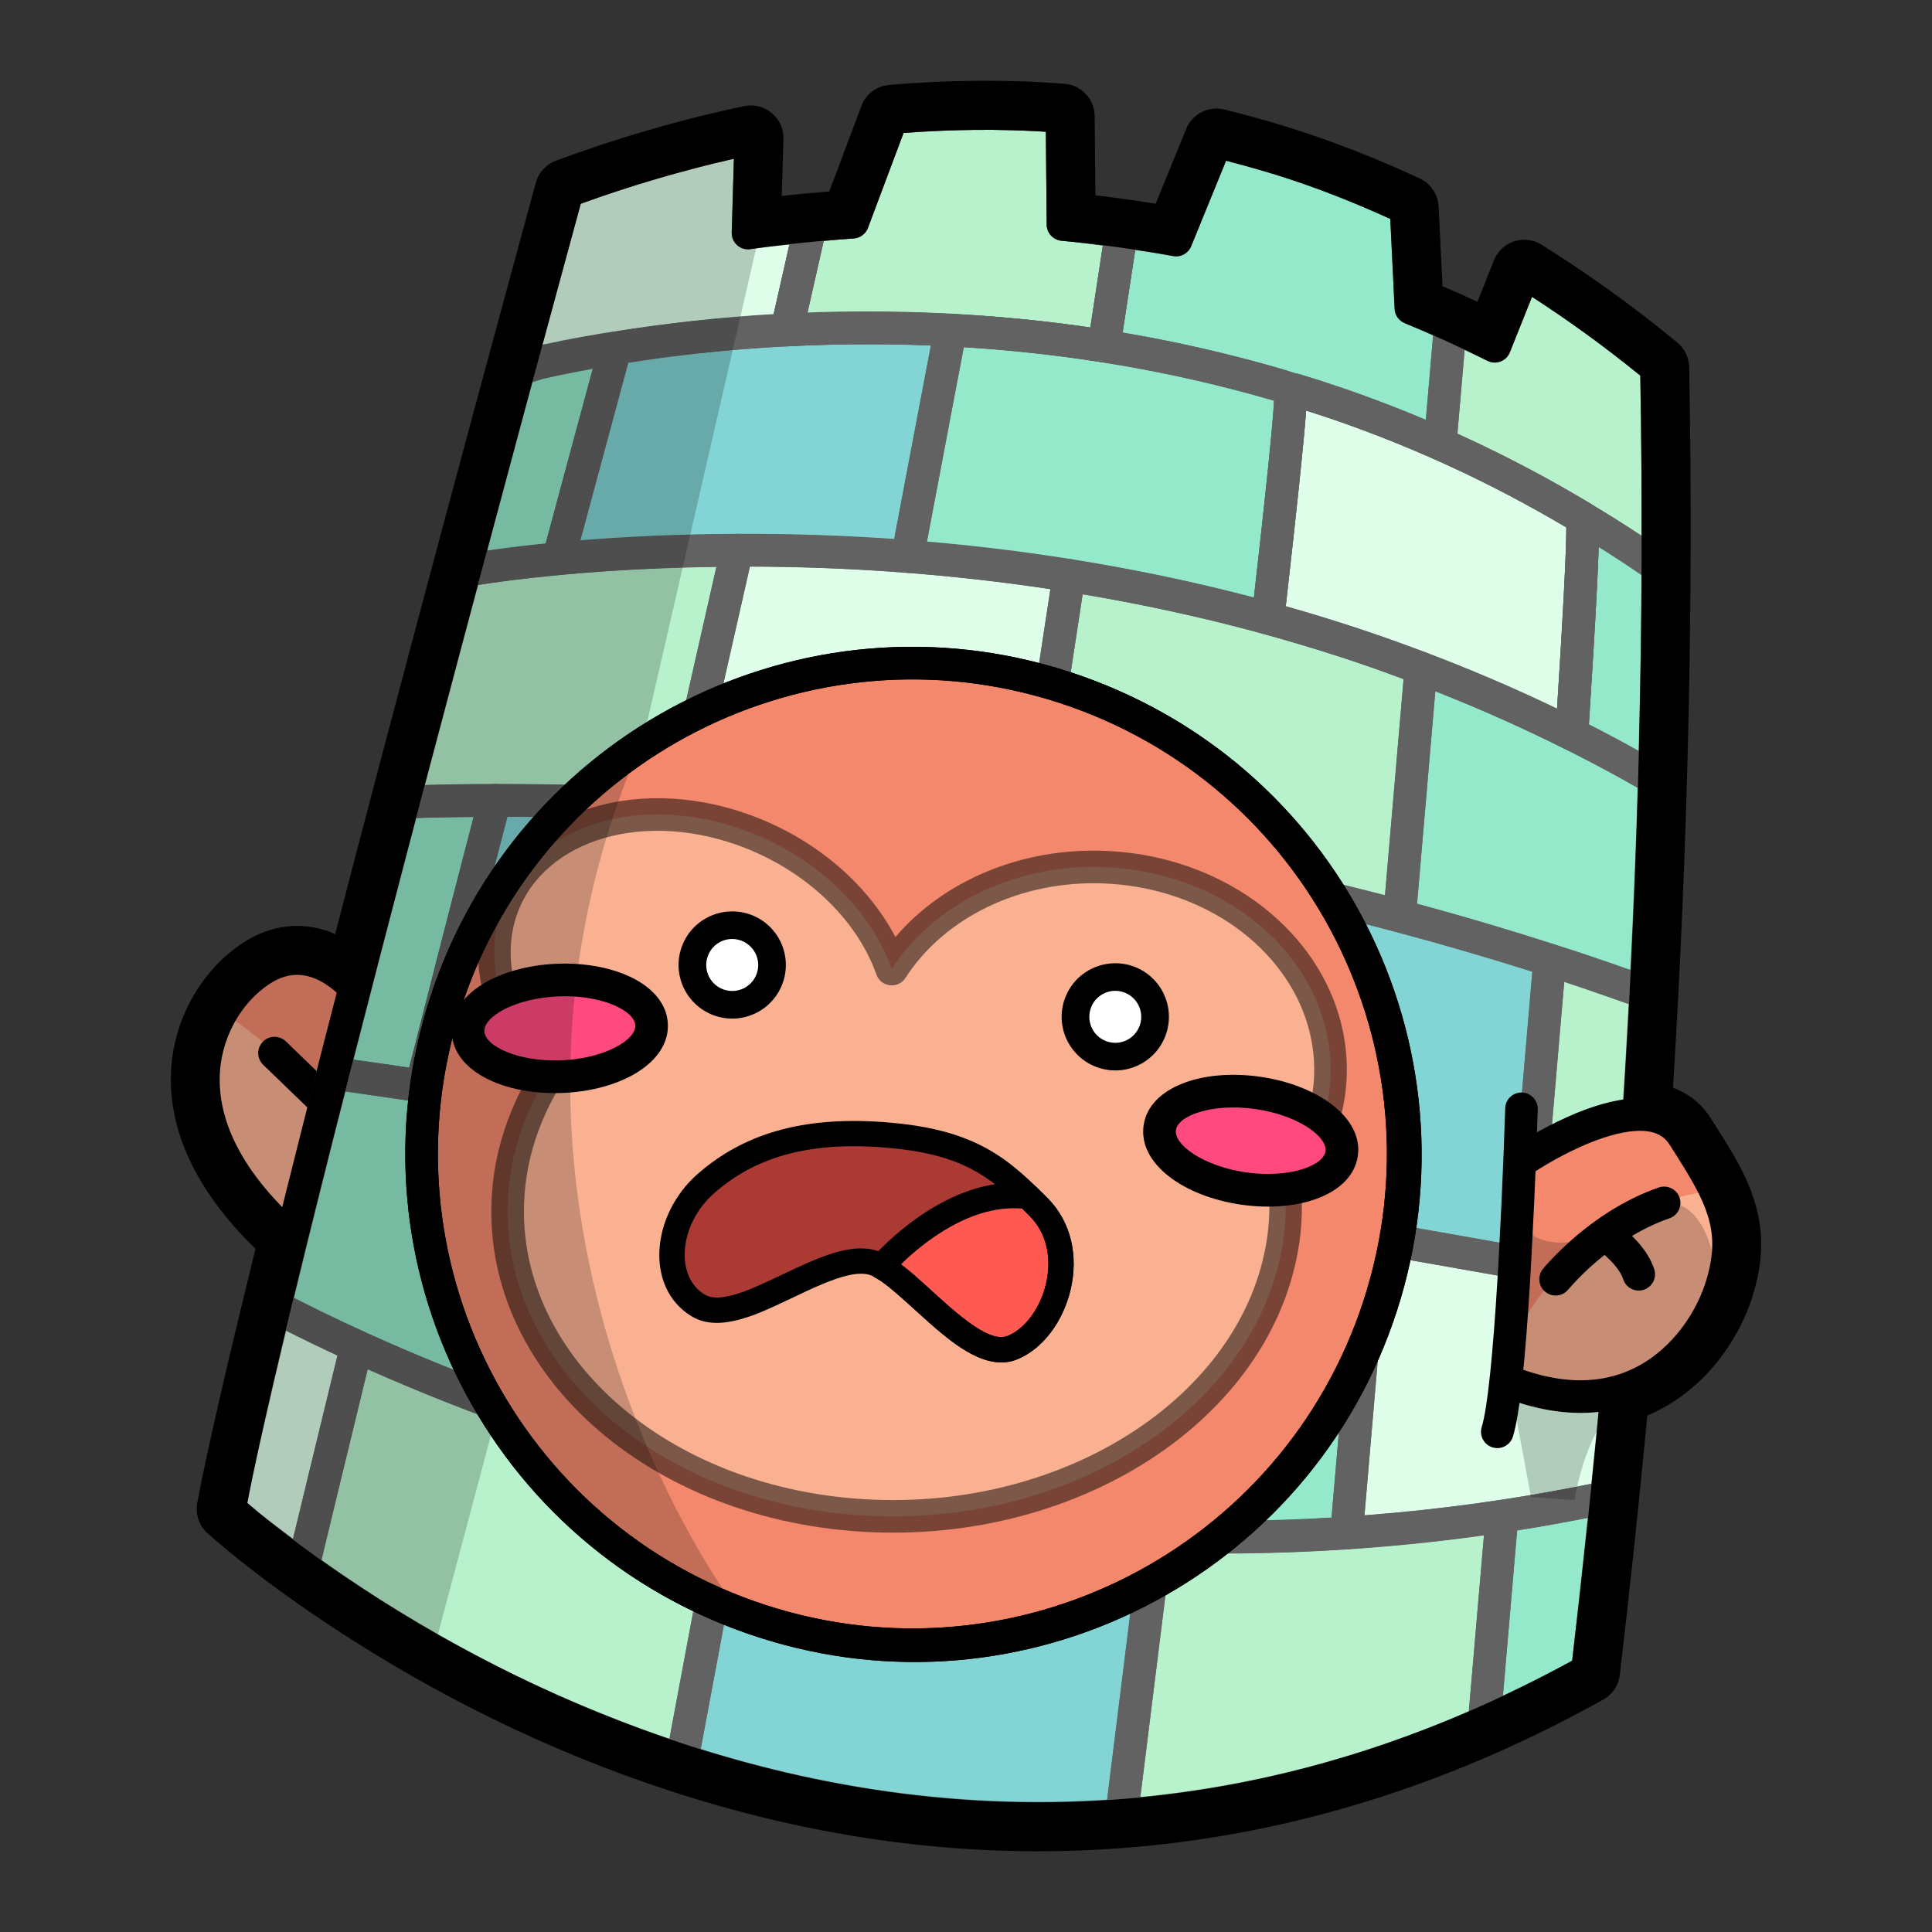 <svg width="800" height="800" viewBox="0 0 800 800" fill="none" xmlns="http://www.w3.org/2000/svg">
<rect x="0" y="0" width="800" height="800" fill="#333333" stroke="none"/>
<path d="M150.238 412.845C150.238 412.845 131.618 386.397 108.089 401.654C84.56 416.912 59.919 466.889 132.131 522.175" fill="#F3886D"/>
<path d="M150.238 412.845C150.238 412.845 131.618 386.397 108.089 401.654C84.56 416.912 59.919 466.889 132.131 522.175" stroke="black" stroke-width="0.019" stroke-miterlimit="10" stroke-linejoin="round"/>
<path d="M91.88 418.967C78.305 442.031 77.841 480.606 132.142 522.179L141.306 466.747C122.789 440.279 100.694 424.622 91.88 418.967Z" fill="#F9B192"/>
<path d="M150.238 412.845C150.238 412.845 131.618 386.397 108.089 401.654C84.56 416.912 59.919 466.889 132.131 522.175" stroke="black" stroke-width="0.019" stroke-miterlimit="10" stroke-linejoin="round"/>
<path d="M131.309 391.239C129.062 390.646 126.727 390.293 124.342 390.189C117.624 389.896 110.901 391.78 104.407 395.991C88.755 406.14 77.529 425.394 77.454 446.887C77.36 473.564 93.657 501.211 128.037 527.533L136.223 516.818C104.95 492.875 90.886 468.956 90.963 446.927C91.022 430.148 99.823 415.06 111.764 407.318C115.928 404.618 119.898 403.507 123.777 403.676C129.524 403.926 135.196 407.015 140.321 411.862C141.592 413.065 142.707 414.255 143.667 415.406C144.217 416.064 144.582 416.53 144.718 416.724L155.766 408.951C155.425 408.466 154.847 407.721 154.049 406.765C152.764 405.225 151.285 403.624 149.608 402.038C144.158 396.882 138.05 393.02 131.309 391.239Z" fill="black"/>
<path d="M133.488 455.197L113.689 436.062" stroke="black" stroke-width="0.019" stroke-miterlimit="10" stroke-linecap="round" stroke-linejoin="round"/>
<path d="M116.125 429.774C113.669 428.826 110.774 429.357 108.83 431.369C106.238 434.051 106.301 438.325 108.983 440.917L128.805 460.051C131.487 462.643 135.761 462.581 138.353 459.899C140.945 457.216 140.856 452.934 138.173 450.342L118.378 431.216C117.708 430.568 116.943 430.089 116.125 429.774Z" fill="black"/>
<path d="M631.157 112.789L618.939 143.381C612.819 140.286 606.693 137.366 600.575 134.603L596.33 183.822C625.884 196.853 655.552 213.048 684.65 233.291C684.65 233.291 686.342 233.916 686.524 233.989C686.633 207.344 686.455 180.094 685.939 152.279C667.68 137.229 649.398 124.192 631.157 112.789Z" fill="#B7F2CC"/>
<path d="M542.676 70.014C529.581 65.424 516.573 61.594 503.698 58.474L487.001 99.386C479.394 97.999 471.873 96.815 464.414 95.776L457.156 143.247C501.433 150.225 548.732 162.834 596.331 183.822L600.576 134.603C595.118 132.137 589.665 129.796 584.219 127.572L582.205 86.142C568.95 79.955 555.77 74.604 542.676 70.014Z" fill="#93E9CA"/>
<path d="M310.897 57.17C283.452 62.973 257.867 70.663 234.885 79.195C234.885 79.195 227.008 107.9 215.146 151.786C215.146 151.786 259.61 140.06 325.784 136.662C326.928 131.645 334.731 97.197 334.731 97.197L335.495 93.48C326.528 94.341 317.827 95.321 309.727 96.47L310.897 57.17Z" fill="#DFFFEA"/>
<path d="M655.344 214.479C655.756 223.267 653.919 257.334 650.889 304.05C661.207 309.232 671.501 314.621 681.734 320.493L685.016 322.506C685.82 293.894 686.4 264.666 686.528 234.435L684.65 233.292C674.947 226.542 665.147 220.376 655.344 214.479Z" fill="#93E9CA"/>
<path d="M554.066 167.19C548.092 165.136 542.138 163.232 536.206 161.416L534.481 162.897C534.463 170.965 530.584 207.593 525.061 256.004C566.39 267.333 608.873 282.948 650.89 304.049C653.92 257.333 655.757 223.266 655.345 214.478C621.686 194.23 587.615 178.721 554.066 167.19Z" fill="#DFFFEA"/>
<path d="M530.826 159.847C482.345 145.543 435.593 138.873 393.554 136.638C388.72 162.013 384.429 184.417 375.773 230.431C421.283 233.947 472.158 241.504 525.06 256.005C530.583 207.594 534.462 170.966 534.48 162.898L530.826 159.847Z" fill="#93E9CA"/>
<path d="M439.783 48.182C415.497 46.238 392.014 46.706 369.338 48.61L353.052 91.994C346.761 92.412 340.749 92.968 334.793 93.547L334.735 97.05C334.733 97.131 334.718 97.261 334.7 97.34L325.785 136.662C363.481 134.726 408.297 135.548 457.155 143.247L464.413 95.776C456.23 94.636 448.126 93.677 440.176 92.961L439.783 48.182Z" fill="#B7F2CC"/>
<path d="M393.555 136.637C335.234 133.537 286.439 138.899 254.755 144.179C246.654 174.071 238.616 203.704 231.246 231.376C264.188 228.237 315.036 225.737 375.774 230.43C384.43 184.416 388.721 162.012 393.555 136.637Z" fill="#82D4D5"/>
<path d="M254.755 144.18C240.706 146.52 229.655 148.807 223.191 150.346C222.343 150.548 217.443 152.164 214.854 152.964C208.811 175.323 200.168 207.846 192.484 236.566C193.099 236.403 194.742 235.872 195.032 235.825C201.083 234.846 213.767 233.042 231.246 231.377C238.616 203.705 246.654 174.072 254.755 144.18Z" fill="#93E9CA"/>
<path d="M305.136 227.808C248.322 228.056 207.705 233.773 195.031 235.825C194.741 235.872 193.098 236.403 192.483 236.566C183.941 268.49 176.416 296.574 167.07 332.08C192.954 331.204 230.989 330.833 281.207 333.421C292.856 281.844 296.717 264.865 305.136 227.808Z" fill="#B7F2CC"/>
<path d="M442.658 238.225C391.491 230.068 344.462 227.635 305.136 227.807C296.717 264.864 292.856 281.843 281.207 333.42C323.367 335.593 372.48 340.016 425.924 347.922L442.658 238.225Z" fill="#DFFFEA"/>
<path d="M560.213 266.568C519.865 253.258 480.185 244.209 442.658 238.226L425.924 347.923C474.349 355.087 526.045 365.062 579.543 379.284L588.375 276.607C578.97 273.048 569.566 269.654 560.213 266.568Z" fill="#B7F2CC"/>
<path d="M588.375 276.606L579.543 379.283C613.062 388.194 647.179 398.686 681.416 411.082C682.893 382.479 684.155 353.097 685.016 322.505L681.734 320.492C650.881 302.788 619.542 288.4 588.375 276.606Z" fill="#93E9CA"/>
<path d="M650.498 400.326C647.557 399.353 644.639 398.473 641.702 397.527L630.918 523.242C645.073 525.761 659.152 528.259 673.506 530.866C676.583 493.4 679.239 453.257 681.416 411.082C671.102 407.348 660.779 403.727 650.498 400.326Z" fill="#B7F2CC"/>
<path d="M641.702 397.527C597.706 383.35 554.246 372.098 512.32 363.241C506.295 413.476 502.23 447.772 495.807 499.848C539.058 507.088 584.376 514.962 630.918 523.242L641.702 397.527Z" fill="#82D4D5"/>
<path d="M512.32 363.241C456.393 351.426 403.272 343.811 355.408 339.006C344.978 394.617 340.465 418.635 330.271 473.107C380.178 480.884 435.432 489.742 495.807 499.848C502.23 447.772 506.296 413.476 512.32 363.241Z" fill="#B7F2CC"/>
<path d="M355.409 339.007C295.152 332.958 243.396 331.342 204.879 331.375C193.403 375.376 183.525 413.933 174.469 449.648C212.528 455.144 264.794 462.905 330.272 473.108C340.466 418.636 344.979 394.618 355.409 339.007Z" fill="#82D4D5"/>
<path d="M204.878 331.374C189.129 331.388 178.008 331.709 167.07 332.079C157.075 370.051 147.339 407.641 137.949 444.38C148.122 445.802 155.489 446.906 174.468 449.647C183.524 413.932 193.402 375.375 204.878 331.374Z" fill="#93E9CA"/>
<path d="M252.552 461.229C196.298 452.783 159.13 447.342 137.95 444.38C128.942 479.625 120.904 511.923 113.873 541.068C136.022 552.645 173.896 570.589 224.333 588.055C232.178 552.208 242.639 505.589 252.552 461.229Z" fill="#93E9CA"/>
<path d="M405.018 484.936C345.121 475.296 297.128 467.95 252.542 461.256C242.632 505.605 232.176 552.216 224.332 588.055C268.764 603.442 322.44 618.246 383.263 627.386L405.018 484.936Z" fill="#C3C4E1"/>
<path d="M568.129 512.133C510.328 502.142 455.771 493.106 405.019 484.937L383.264 627.387C436.641 635.408 495.356 638.936 557.589 634.819L568.129 512.133Z" fill="#93E9CA"/>
<path d="M673.506 530.867C637.682 524.361 602.482 518.071 568.128 512.133L557.588 634.82C592.458 632.514 628.398 627.835 665.186 620.04C668.08 592.062 670.909 562.505 673.506 530.867Z" fill="#DFFFEA"/>
<path d="M665.187 620.039C650.628 623.124 636.221 625.684 621.933 627.852L614.598 713.262C628.713 707.016 642.954 699.936 657.296 691.953C659.916 669.809 662.563 645.41 665.187 620.039Z" fill="#93E9CA"/>
<path d="M621.933 627.853C572.201 635.4 524.244 637.661 478.839 636.13C474.114 673.79 464.501 751.199 464.445 751.647C512.057 747.954 562.464 736.336 614.598 713.263L621.933 627.853Z" fill="#B7F2CC"/>
<path d="M478.812 636.12C414.764 633.96 355.868 624.404 304.313 611.735C297.962 645.719 282.941 726.05 282.941 726.05L283.973 729.433C336.541 746.33 397.714 756.822 464.444 751.646C464.5 751.198 474.086 673.783 478.812 636.12Z" fill="#82D4D5"/>
<path d="M147.61 557.445C134.461 611.092 125.582 648.309 125.459 648.842C157.303 671.904 212.449 706.443 283.974 729.433L282.942 726.05C282.942 726.05 297.963 645.719 304.314 611.735C238.186 595.484 184.653 574.389 147.61 557.445Z" fill="#B7F2CC"/>
<path d="M113.872 541.068C105.533 575.632 98.384 606.335 94.965 624.849C94.965 624.849 106.023 634.766 125.458 648.842C125.581 648.309 134.46 611.092 147.609 557.445C133.966 551.205 122.679 545.672 113.872 541.068Z" fill="#DFFFEA"/>
<path d="M631.917 106.082C629.01 105.758 626.072 107.35 624.901 110.283L615.364 134.17C611.384 132.237 607.422 130.271 603.351 128.432C599.107 126.515 594.244 129.374 593.844 134.013L589.599 183.233C589.351 186.11 590.967 188.845 593.61 190.01C624.144 203.473 653.206 219.647 680.804 238.847C681.275 239.174 681.785 239.438 682.323 239.636C682.381 239.658 684.037 240.254 684.018 240.246C688.446 242.03 693.269 238.8 693.289 234.027C693.4 206.737 693.201 179.462 692.694 152.165C692.658 150.192 691.758 148.331 690.235 147.076C672.254 132.255 653.794 118.971 634.737 107.058C633.844 106.5 632.886 106.19 631.917 106.082ZM634.377 122.919C649.688 132.837 664.627 143.651 679.228 155.542C679.619 177.687 679.768 199.826 679.75 221.964C655.395 205.735 629.982 191.691 603.464 179.719L606.457 144.917C609.603 146.417 612.801 147.841 615.889 149.402C619.427 151.191 623.727 149.569 625.198 145.887L634.377 122.919Z" fill="#626262"/>
<path d="M544.924 63.643C531.768 59.031 518.542 55.131 505.295 51.921C502.048 51.134 498.721 52.82 497.458 55.914L482.789 91.863C477.071 90.883 471.355 89.932 465.343 89.094C461.683 88.585 458.291 91.106 457.733 94.759L450.475 142.23C449.913 145.905 452.441 149.342 456.113 149.921C503.28 157.354 549.391 170.512 593.611 190.01C597.849 191.879 602.666 189.026 603.065 184.412L607.31 135.192C607.556 132.337 605.964 129.612 603.352 128.432C599.18 126.548 594.972 124.803 590.754 123.037L588.94 85.816C588.819 83.313 587.322 81.085 585.052 80.025C571.762 73.822 558.406 68.369 544.924 63.643ZM540.429 76.386C552.25 80.529 564.005 85.332 575.681 90.651L577.486 127.899C577.613 130.52 579.23 132.819 581.66 133.812C585.605 135.423 589.516 137.159 593.419 138.875L590.411 173.998C549.823 156.927 507.767 144.984 464.84 137.725L470.071 103.502C475.377 104.304 480.698 105.107 485.789 106.035C488.932 106.608 492.035 104.905 493.242 101.947L507.702 66.551C518.639 69.372 529.553 72.573 540.429 76.386Z" fill="#626262"/>
<path d="M442.764 42.108C442.021 41.743 441.184 41.529 440.312 41.459C417.003 39.593 393.441 39.816 368.773 41.887C366.173 42.105 363.929 43.786 363.012 46.229L348.227 85.632C343.985 85.954 339.979 86.257 334.139 86.825C330.722 87.157 328.115 89.997 328.058 93.43L328.008 96.314L319.199 135.174C318.21 139.539 321.671 143.636 326.141 143.406C369.081 141.201 412.341 143.024 456.113 149.922C459.81 150.504 463.274 147.965 463.84 144.265L471.097 96.794C471.666 93.072 469.072 89.615 465.343 89.095C458.893 88.196 452.902 87.569 446.896 86.948C446.814 77.614 446.559 49.344 446.548 48.131C446.525 45.508 444.996 43.204 442.764 42.108ZM433.07 54.552C433.154 64.202 433.404 91.811 433.415 93.013C433.445 96.485 436.103 99.374 439.562 99.685C444.986 100.174 450.853 100.928 456.673 101.665L451.502 135.611C412.05 129.842 373.031 128.198 334.296 129.693L341.055 99.783C345.398 99.388 349.785 98.983 353.497 98.737C356.143 98.561 358.45 96.858 359.382 94.376L374.141 55.053C394.386 53.526 413.874 53.331 433.07 54.552Z" fill="#626262"/>
<path d="M312.612 50.625C311.637 50.371 310.566 50.334 309.496 50.56C282.999 56.162 257.136 63.734 232.534 72.868C230.496 73.624 228.943 75.306 228.368 77.402C228.353 77.459 213.811 130.816 208.62 150.021C207.264 155.035 211.848 159.648 216.87 158.324C216.93 158.308 218.096 158.009 218.611 157.883C220.1 157.519 221.864 157.096 223.897 156.642C229.734 155.336 236.535 153.98 244.202 152.616C266.151 148.712 290.672 145.625 317.155 143.919C320.138 143.727 323.134 143.561 326.14 143.406C329.159 143.251 331.702 141.1 332.374 138.153C332.841 136.104 341.365 98.553 341.365 98.553L342.128 94.836C343.043 90.385 339.364 86.323 334.841 86.757C328.115 87.403 322.492 88.127 316.702 88.853C317.002 78.772 317.608 58.361 317.638 57.377C317.735 54.097 315.536 51.388 312.612 50.625ZM303.889 65.722C303.575 76.265 303.019 95.309 302.991 96.263C302.866 100.451 306.514 103.753 310.661 103.165C315.471 102.482 321.315 101.881 326.87 101.271C325.331 108.062 321.952 123.09 320.335 130.217C318.986 130.296 317.641 130.357 316.297 130.443C289.288 132.182 264.257 135.34 241.831 139.33C235.35 140.483 229.871 141.609 224.628 142.735C230.613 120.682 239.417 88.287 240.48 84.385C260.876 76.963 282.141 70.696 303.889 65.722Z" fill="#626262"/>
<path d="M556.261 160.801C550.564 158.843 544.65 156.936 538.187 154.958C535.972 154.28 533.563 154.778 531.807 156.288L530.083 157.769C528.594 159.049 527.741 160.932 527.737 162.895C527.72 169.951 524.427 202.028 518.355 255.245C517.977 258.554 520.057 261.642 523.269 262.523C566.356 274.333 608.087 290.101 647.866 310.079C652.188 312.249 657.327 309.322 657.64 304.496C660.937 253.67 662.512 222.808 662.107 214.159C662.001 211.905 660.76 209.848 658.826 208.684C625.841 188.843 591.495 172.912 556.261 160.801ZM551.873 173.578C585.055 184.984 617.406 199.956 648.567 218.4C648.59 228.298 647.183 254.891 644.725 293.701C608.618 276.26 571.074 262.07 532.385 251.134C537.042 210.093 539.932 182.571 540.811 170.013C544.545 171.202 548.4 172.385 551.873 173.578Z" fill="#626262"/>
<path d="M657.057 207.933C652.842 206.812 648.362 210.08 648.584 214.796C648.953 222.673 647.381 253.654 644.141 303.602C643.965 306.308 645.442 308.862 647.865 310.079C659.376 315.86 669.123 321.043 678.38 326.356L681.492 328.254C685.92 330.971 691.618 327.878 691.764 322.685C692.65 291.167 693.174 262.604 693.292 234.471C693.302 232.104 692.058 229.88 690.035 228.649L688.158 227.507C679.241 221.316 669.872 215.33 658.825 208.684C658.247 208.337 657.659 208.093 657.057 207.933ZM661.968 226.513C668.244 230.441 674.2 234.289 679.739 238.116C679.613 261.446 679.169 285.471 678.513 311.012C672.104 307.459 665.311 303.853 657.89 300.08C660.081 265.973 661.516 240.747 661.968 226.513Z" fill="#626262"/>
<path d="M556.261 160.801C550.564 158.843 544.65 156.936 538.187 154.958C535.972 154.28 533.563 154.778 531.807 156.288L530.083 157.769C528.594 159.049 527.741 160.932 527.737 162.895C527.72 169.951 524.427 202.028 518.355 255.245C517.977 258.554 520.057 261.642 523.269 262.523C566.356 274.333 608.087 290.101 647.866 310.079C652.188 312.249 657.327 309.322 657.64 304.496C660.937 253.67 662.512 222.808 662.107 214.159C662.001 211.905 660.76 209.848 658.826 208.684C625.841 188.843 591.495 172.912 556.261 160.801ZM551.873 173.578C585.055 184.984 617.406 199.956 648.567 218.4C648.59 228.298 647.183 254.891 644.725 293.701C608.618 276.26 571.074 262.07 532.385 251.134C537.042 210.093 539.932 182.571 540.811 170.013C544.545 171.202 548.4 172.385 551.873 173.578Z" fill="#626262"/>
<path d="M532.728 153.363C487.19 139.927 440.675 132.375 393.914 129.89C390.541 129.71 387.558 132.053 386.925 135.371C386.45 137.868 375.457 195.587 369.136 229.191C368.392 233.142 371.239 236.844 375.248 237.154C425.242 241.017 474.779 249.232 523.269 262.524C527.265 263.619 531.299 260.88 531.769 256.764C537.962 202.485 541.21 170.746 541.228 162.901C541.233 160.893 540.345 158.991 538.804 157.704C538.347 157.323 535.606 155.034 535.15 154.653C534.441 154.06 533.614 153.624 532.728 153.363ZM527.493 165.924C527.175 174.497 524.293 202.621 519.213 247.506C474.732 235.817 429.444 228.375 383.784 224.452C389.76 192.766 397.583 151.623 399.075 143.787C442.348 146.492 485.37 153.619 527.493 165.924Z" fill="#626262"/>
<path d="M442.764 42.108C442.021 41.743 441.184 41.529 440.312 41.459C417.003 39.593 393.441 39.816 368.773 41.887C366.173 42.105 363.929 43.786 363.012 46.229L348.227 85.632C343.985 85.954 339.979 86.257 334.139 86.825C330.722 87.157 328.115 89.997 328.058 93.43L328.008 96.314L319.199 135.174C318.21 139.539 321.671 143.636 326.141 143.406C369.081 141.201 412.341 143.024 456.113 149.922C459.81 150.504 463.274 147.965 463.84 144.265L471.097 96.794C471.666 93.072 469.072 89.615 465.343 89.095C458.893 88.196 452.902 87.569 446.896 86.948C446.814 77.614 446.559 49.344 446.548 48.131C446.525 45.508 444.996 43.204 442.764 42.108ZM433.07 54.552C433.154 64.202 433.404 91.811 433.415 93.013C433.445 96.485 436.103 99.374 439.562 99.685C444.986 100.174 450.853 100.928 456.673 101.665L451.502 135.611C412.05 129.842 373.031 128.198 334.296 129.693L341.055 99.783C345.398 99.388 349.785 98.983 353.497 98.737C356.143 98.561 358.45 96.858 359.382 94.376L374.141 55.053C394.386 53.526 413.874 53.331 433.07 54.552Z" fill="#626262"/>
<path d="M396.734 130.687C395.894 130.24 394.937 129.944 393.915 129.89C343.296 127.199 296.034 130.449 253.638 137.513C251.033 137.947 248.919 139.865 248.229 142.414C241.366 167.738 228.587 215.087 224.711 229.638C223.5 234.185 227.192 238.537 231.877 238.091C274.771 234.004 323.364 233.145 375.249 237.154C378.685 237.419 381.779 235.058 382.416 231.671C388.735 198.079 399.712 140.402 400.188 137.905C400.762 134.89 399.253 132.028 396.734 130.687ZM385.454 143.089C383.655 152.54 376.086 192.31 370.232 223.362C323.59 220.082 279.787 220.675 240.26 223.948C244.977 206.343 253.861 173.375 260.124 150.244C298.334 144.154 340.45 141.233 385.454 143.089Z" fill="#626262"/>
<path d="M257.056 137.826C256.012 137.444 254.85 137.311 253.636 137.513C240.925 139.631 229.432 141.914 221.628 143.772C220.911 143.943 220.286 144.151 216.23 145.451C216.22 145.454 213.633 146.281 212.865 146.518C210.651 147.201 208.931 148.961 208.326 151.198C204.782 164.309 187.768 228.019 185.947 234.826C184.606 239.837 189.191 244.426 194.206 243.103C194.546 243.013 194.833 242.912 195.618 242.674C195.618 242.674 196.12 242.52 196.373 242.445C204.936 241.065 217.445 239.466 231.875 238.091C234.686 237.823 237.055 235.845 237.782 233.116C241.653 218.583 254.42 171.268 261.282 145.945C262.248 142.383 260.186 138.969 257.056 137.826ZM245.439 152.722C238.749 177.448 229.865 210.424 225.921 225.179C216.674 226.12 208.648 227.093 201.754 228.067C206.024 212.091 216.574 172.621 220.439 158.27C222.46 157.628 224.661 156.942 224.753 156.92C229.996 155.671 237.409 154.199 245.439 152.722Z" fill="#626262"/>
<path d="M308.118 221.733C307.219 221.292 306.2 221.048 305.114 221.053C259.544 221.253 221.176 224.758 193.941 229.168C193.471 229.244 193.219 229.307 192.627 229.481C192.39 229.55 190.866 230.001 190.762 230.029C188.419 230.647 186.574 232.486 185.948 234.826C185.595 236.145 166.058 309.353 160.527 330.368C159.375 334.743 162.78 338.995 167.301 338.842C200.627 337.714 237.623 337.942 280.85 340.17C284.134 340.339 287.072 338.117 287.797 334.911C294.755 304.102 306.573 251.978 311.726 229.297C312.448 226.119 310.816 223.058 308.118 221.733ZM296.639 234.752C291.304 258.247 282.323 297.894 275.869 326.449C238.504 324.654 205.742 324.357 175.928 325.134C182.694 299.572 196.358 248.316 197.983 242.228C222.662 238.336 256.609 235.312 296.639 234.752Z" fill="#626262"/>
<path d="M443.73 231.56C396.871 224.09 350.475 220.854 305.113 221.052C301.97 221.066 299.246 223.253 298.549 226.317C293.395 249.002 281.579 301.118 274.62 331.93C273.697 336.016 276.666 339.953 280.849 340.169C326.839 342.539 375.409 347.286 424.934 354.613C428.612 355.158 432.046 352.615 432.607 348.939C432.738 348.082 449.211 240.099 449.342 239.242C449.901 235.572 447.396 232.145 443.73 231.56ZM434.934 243.971C433.158 255.614 421.982 328.993 420.251 340.339C375.43 333.906 331.505 329.583 289.535 327.19C296.201 297.701 305.439 257.02 310.52 234.645C351.321 234.713 392.931 237.633 434.934 243.971Z" fill="#626262"/>
<path d="M562.327 260.154C523.727 247.42 484.073 237.993 443.73 231.561C440.029 230.971 436.542 233.504 435.977 237.209L419.242 346.906C418.678 350.605 421.232 354.066 424.934 354.614C477.177 362.343 527.922 372.559 577.805 385.821C581.862 386.899 585.917 384.056 586.277 379.874L595.109 277.196C595.368 274.186 593.584 271.348 590.758 270.279C580.52 266.405 571.216 263.086 562.327 260.154ZM558.1 272.983C565.294 275.357 573.113 278.224 581.194 281.227L573.482 370.805C527.74 358.951 481.266 349.574 433.607 342.312L448.299 246.095C485.627 252.373 522.355 261.191 558.1 272.983Z" fill="#626262"/>
<path d="M590.758 270.279C586.567 268.693 582.028 271.553 581.644 276.017L572.812 378.695C572.531 381.962 574.636 384.978 577.805 385.821C612.442 395.029 646.221 405.527 679.116 417.437C683.382 418.981 687.932 415.972 688.166 411.441C689.772 380.326 690.957 351.376 691.764 322.686C691.832 320.271 690.602 318.021 688.542 316.757L685.09 314.63C655.126 297.435 623.7 282.745 590.758 270.279ZM594.323 286.262C623.472 297.727 651.431 310.913 678.13 326.216C677.413 350.679 676.38 375.548 675.081 401.715C646.286 391.548 616.849 382.401 586.768 374.264L594.323 286.262Z" fill="#626262"/>
<path d="M652.613 393.912C651.164 393.433 647.43 392.257 647.359 392.234C645.556 391.669 644.755 391.415 643.763 391.096C639.631 389.764 635.342 392.613 634.971 396.938L624.187 522.654C623.888 526.134 626.293 529.288 629.733 529.9C630.744 530.08 662.545 535.745 672.294 537.515C676.22 538.228 679.922 535.407 680.249 531.43C683.341 493.77 685.992 453.546 688.166 411.441C688.319 408.473 686.513 405.741 683.719 404.729C672.515 400.673 662.331 397.127 652.613 393.912ZM647.716 406.524C647.875 406.576 648.281 406.707 648.385 406.742C656.497 409.425 665.261 412.514 674.387 415.782C672.412 453.215 670.015 489.026 667.306 522.905C656.474 520.959 644.133 518.733 638.174 517.671L647.716 406.524Z" fill="#626262"/>
<path d="M643.763 391.095C601.224 377.387 557.774 365.931 513.73 356.627C509.849 355.807 506.104 358.49 505.631 362.428C505.46 363.853 492.126 474.427 489.092 499.027C488.649 502.616 491.117 505.898 494.684 506.495C536.168 513.439 580.978 521.225 629.733 529.899C633.642 530.595 637.312 527.788 637.652 523.832C637.736 522.85 648.351 399.099 648.436 398.117C648.705 394.982 646.759 392.06 643.763 391.095ZM634.505 402.378C633.646 412.394 625.941 502.308 624.825 515.315C581.334 507.597 540.918 500.611 503.295 494.291C506.841 465.324 516.743 382.856 518.115 371.455C557.482 379.997 596.378 390.277 634.505 402.378Z" fill="#626262"/>
<path d="M513.73 356.628C461.248 345.541 408.478 337.533 356.088 332.274C352.598 331.924 349.416 334.32 348.769 337.767C347.013 347.133 328.275 447.061 323.632 471.868C322.931 475.614 325.462 479.195 329.228 479.782C383.834 488.291 438.48 497.088 494.684 506.496C498.476 507.131 502.054 504.486 502.525 500.67C505.56 476.056 518.84 365.476 519.011 364.054C519.427 360.581 517.153 357.351 513.73 356.628ZM504.878 368.665C503.684 378.584 493.571 462.362 489.938 492.053C438.508 483.47 388.271 475.34 338.185 467.512C343.601 438.592 357.952 362.13 360.894 346.441C408.782 351.444 456.932 358.758 504.878 368.665Z" fill="#626262"/>
<path d="M356.089 332.273C302.457 326.889 251.671 324.588 204.882 324.628C201.811 324.631 199.11 326.69 198.335 329.662C187.749 370.25 178.019 408.224 167.934 447.997C166.949 451.884 169.537 455.774 173.506 456.347C218.814 462.89 270.868 470.686 329.229 479.781C332.835 480.343 336.24 477.935 336.912 474.347C341.554 449.541 360.293 349.612 362.049 340.246C362.779 336.357 360.026 332.668 356.089 332.273ZM347.393 345.101C344.233 361.952 330.144 437.076 324.83 465.45C272.124 457.258 224.756 450.135 182.855 444.057C191.848 408.647 200.71 374.322 210.12 338.196C252.865 338.319 298.919 340.469 347.393 345.101Z" fill="#626262"/>
<path d="M207.905 325.345C206.997 324.887 205.989 324.628 204.882 324.629C191.24 324.641 181.279 324.83 166.843 325.319C163.861 325.42 161.286 327.483 160.527 330.368C150.824 367.229 141.107 404.705 131.397 442.695C130.4 446.597 133.035 450.505 137.023 451.063C138.931 451.329 167.194 455.436 173.506 456.348C176.927 456.842 180.156 454.649 181.006 451.298C191.083 411.554 200.847 373.644 211.425 333.088C212.263 329.876 210.628 326.72 207.905 325.345ZM196.122 338.294C186.937 373.582 178.258 407.355 169.438 442.095C161.735 440.982 153.166 439.756 146.399 438.781C155.045 405.013 163.697 371.601 172.338 338.733C180.72 338.473 188.394 338.362 196.122 338.294Z" fill="#626262"/>
<path d="M253.571 454.548C199.98 446.501 161.337 440.839 138.88 437.699C135.474 437.223 132.25 439.363 131.398 442.695C122.453 477.695 114.408 510.09 107.313 539.499C106.586 542.512 107.996 545.629 110.743 547.065C141.215 562.991 178.815 579.442 222.114 594.436C225.937 595.76 230.076 593.444 230.94 589.492C236.343 564.808 241.596 541.23 253.952 485.977C253.958 485.947 257.722 469.082 259.15 462.693C260.005 458.869 257.446 455.129 253.571 454.548ZM244.391 466.863C241.253 480.909 225.772 550.217 219.417 579.061C181.947 565.741 149.06 551.406 121.749 537.414C128.107 511.16 135.23 482.588 143.038 451.951C164.366 454.959 198.653 460.009 244.391 466.863Z" fill="#626262"/>
<path d="M406.091 478.271C352.782 469.692 306.986 462.594 253.562 454.573C250.057 454.047 246.721 456.333 245.948 459.793C244.538 466.105 223.14 561.898 217.73 586.619C216.998 589.963 218.88 593.315 222.114 594.435C273.122 612.1 326.442 625.682 382.249 634.068C385.931 634.621 389.386 632.084 389.948 628.403C390.118 627.29 411.533 487.067 411.703 485.954C412.263 482.287 409.753 478.861 406.091 478.271ZM397.33 490.575C395.462 502.808 379.507 607.268 377.618 619.633C327.139 611.639 278.756 599.267 232.265 583.501C237.376 560.198 242.415 537.46 253.873 486.217C253.897 486.111 256.1 476.3 257.756 468.896C306.09 476.169 349.13 482.84 397.33 490.575Z" fill="#626262"/>
<path d="M569.289 505.466C514.975 496.078 460.945 487.1 406.089 478.271C402.386 477.675 398.903 480.211 398.336 483.919L376.582 626.369C376.018 630.062 378.552 633.513 382.247 634.068C439.809 642.718 498.692 645.487 558.032 641.562C561.361 641.342 564.036 638.733 564.322 635.409C564.404 634.451 574.779 513.68 574.862 512.721C575.162 509.228 572.744 506.063 569.289 505.466ZM560.857 517.758C559.89 529.016 552.28 617.724 551.364 628.388C497.278 631.565 443.61 629.081 390.998 621.614L410.666 492.689C461.098 500.829 510.885 509.145 560.857 517.758Z" fill="#626262"/>
<path d="M674.721 524.218C635.448 517.086 601.285 510.997 569.289 505.466C565.389 504.792 561.735 507.599 561.397 511.542L550.857 634.23C550.503 638.352 553.904 641.835 558.032 641.562C594.611 639.142 630.749 634.244 666.59 626.65C669.458 626.042 671.61 623.661 671.911 620.745C675.099 589.926 677.832 560.858 680.249 531.429C680.533 527.966 678.14 524.839 674.721 524.218ZM666.225 536.43C664.079 562.067 661.688 587.641 658.95 614.373C627.903 620.734 596.617 625.02 564.991 627.43L574.215 520.086C602.403 524.98 632.454 530.31 666.225 536.43Z" fill="#626262"/>
<path d="M667.008 613.529C666.001 613.245 664.907 613.191 663.786 613.429C649.857 616.38 635.643 618.923 620.914 621.159C617.828 621.627 615.469 624.153 615.202 627.263L607.868 712.673C607.429 717.789 612.63 721.523 617.326 719.445C631.816 713.032 646.25 705.829 660.591 697.846C662.486 696.792 663.742 694.892 663.997 692.739C666.472 671.811 669.094 648 671.913 620.745C672.267 617.327 670.032 614.381 667.008 613.529ZM657.457 628.446C655.182 650.149 653.018 670.225 650.974 687.65C641.457 692.867 631.907 697.628 622.33 702.133L628.209 633.678C638.152 632.104 647.877 630.345 657.457 628.446Z" fill="#626262"/>
<path d="M623.994 621.42C623.037 621.111 621.993 620.995 620.913 621.159C573.59 628.34 526.244 630.962 479.083 629.373C475.593 629.255 472.567 631.817 472.133 635.281C470.661 647.008 457.635 751.617 457.738 750.798C457.201 755.043 460.712 758.719 464.978 758.388C516.11 754.422 566.94 741.743 617.325 719.445C619.579 718.447 621.121 716.307 621.332 713.852C621.389 713.185 628.609 629.109 628.666 628.442C628.947 625.177 626.867 622.348 623.994 621.42ZM614.499 635.616C613.37 648.764 608.813 701.586 608.21 708.612C563.161 728.113 517.79 739.697 472.193 744.103C473.66 732.312 482.516 661.153 484.792 642.945C527.918 644.068 571.223 641.695 614.499 635.616Z" fill="#626262"/>
<path d="M481.793 630.047C480.962 629.637 480.048 629.399 479.056 629.365C419.926 627.37 361.964 618.957 305.912 605.183C302.145 604.257 298.388 606.683 297.676 610.496C295.565 621.789 276.492 723.802 276.304 724.811C276.104 725.88 276.154 726.991 276.471 728.031L277.503 731.414C278.148 733.531 279.807 735.189 281.914 735.866C341.228 754.931 402.526 763.233 464.978 758.389C468.173 758.141 470.751 755.675 471.153 752.495C471.037 753.414 484.05 648.692 485.521 636.969C485.892 634.013 484.288 631.277 481.793 630.047ZM471.2 642.525C468.69 662.628 459.409 737.336 458.434 745.196C401.153 748.917 344.845 741.302 290.165 724.225C291.238 718.484 305.96 639.634 309.646 619.918C362.081 632.364 416.092 640.172 471.2 642.525Z" fill="#626262"/>
<path d="M150.43 551.319C146.576 549.556 142.067 551.733 141.058 555.849C135.289 579.385 119.126 646.269 118.881 647.325C118.266 649.972 119.296 652.707 121.497 654.3C140.927 668.373 162.653 682.193 186.621 695.108C216.674 711.302 248.511 725.128 281.914 735.865C287.105 737.534 292.037 732.668 290.447 727.453L289.882 725.641C290.421 722.755 308.875 624.103 310.955 612.975C311.613 609.453 309.391 606.037 305.912 605.182C248.636 591.106 196.714 572.489 150.43 551.319ZM152.266 566.888C195.689 586.25 243.852 603.358 296.521 616.689C293.033 635.351 278.62 712.365 277.201 719.953C222.774 701.413 174.427 675.371 133.118 645.944C134.597 639.791 145.9 592.99 152.266 566.888Z" fill="#626262"/>
<path d="M117.005 535.074C113.111 533.039 108.342 535.228 107.312 539.499C97.519 580.092 91.429 606.814 88.327 623.61C87.899 625.924 88.714 628.297 90.466 629.868C90.848 630.21 91.563 630.852 92.607 631.747C94.324 633.219 96.346 634.902 98.661 636.791C105.252 642.17 112.885 648.065 121.497 654.301C125.409 657.135 130.947 655.065 132.039 650.359C132.271 649.359 148.399 582.563 154.164 559.043C154.936 555.894 153.378 552.668 150.43 551.32C137.584 545.444 126.266 539.914 117.005 535.074ZM118.478 550.939C124.925 554.182 131.98 557.583 139.764 561.199C134.038 584.649 124.216 625.288 121.349 637.18C116.457 633.484 111.275 629.662 107.206 626.341C105.367 624.84 103.849 623.547 102.414 622.328C105.332 607.139 110.615 583.75 118.478 550.939Z" fill="#626262"/>
<mask id="mask0_415_11435" style="mask-type:luminance" maskUnits="userSpaceOnUse" x="69" y="31" width="662" height="738">
<path d="M730.751 31.934H69.252V768.043H730.751V31.934Z" fill="white"/>
<path d="M542.676 70.014C529.581 65.424 516.573 61.595 503.698 58.474L487.001 99.387C471.048 96.478 455.374 94.329 440.177 92.961L439.784 48.182C415.498 46.238 392.015 46.706 369.339 48.61L353.053 91.994C337.553 93.023 323.013 94.585 309.729 96.47L310.899 57.17C283.454 62.973 257.869 70.663 234.887 79.195C234.887 79.195 187.201 253.375 146.964 408.99C140.651 402.276 125.789 390.186 108.098 401.658C85.915 416.042 62.811 461.275 120.741 512.734C109.003 560.243 99.3 601.383 94.966 624.849C94.966 624.849 353.065 861.293 657.296 691.953C661.383 657.403 665.59 618.527 669.527 576.266C694.133 569.723 708.217 548.017 713.038 531.963C720.259 507.919 712.446 494.25 696.924 470.181C692.767 463.735 686.098 461.514 678.615 461.599C684.555 369.665 688.045 265.745 685.94 152.279C667.681 137.229 649.399 124.192 631.158 112.789L618.94 143.381C607.359 137.525 595.768 132.289 584.219 127.572L582.205 86.143C568.95 79.955 555.77 74.605 542.676 70.014Z" fill="black"/>
</mask>
<g mask="url(#mask0_415_11435)">
<path d="M542.676 70.014C529.581 65.424 516.573 61.595 503.698 58.474L487.001 99.387C471.048 96.478 455.374 94.329 440.177 92.961L439.784 48.182C415.498 46.238 392.015 46.706 369.339 48.61L353.053 91.994C337.553 93.023 323.013 94.585 309.729 96.47L310.899 57.17C283.454 62.973 257.869 70.663 234.887 79.195C234.887 79.195 187.201 253.375 146.964 408.99C140.651 402.276 125.789 390.186 108.098 401.658C85.915 416.042 62.811 461.275 120.741 512.734C109.003 560.243 99.3 601.383 94.966 624.849C94.966 624.849 353.065 861.293 657.296 691.953C661.383 657.403 665.59 618.527 669.527 576.266C694.133 569.723 708.217 548.017 713.038 531.963C720.259 507.919 712.446 494.25 696.924 470.181C692.767 463.735 686.098 461.514 678.615 461.599C684.555 369.665 688.045 265.745 685.94 152.279C667.681 137.229 649.399 124.192 631.158 112.789L618.94 143.381C607.359 137.525 595.768 132.289 584.219 127.572L582.205 86.143C568.95 79.955 555.77 74.605 542.676 70.014Z" stroke="black" stroke-width="0.037" stroke-miterlimit="10" stroke-linejoin="round"/>
</g>
<path d="M542.675 70.014C529.58 65.424 516.572 61.594 503.697 58.474L487 99.387C471.047 96.478 455.373 94.329 440.176 92.961L439.783 48.182C415.497 46.238 392.014 46.706 369.338 48.61L353.052 91.994C337.552 93.023 323.012 94.585 309.728 96.47L310.898 57.17C283.453 62.973 257.867 70.663 234.886 79.195C234.886 79.195 114.635 518.351 94.965 624.849C94.965 624.849 353.064 861.293 657.295 691.953C672.636 562.255 690.079 375.463 685.939 152.279C667.68 137.229 649.398 124.192 631.157 112.789L618.939 143.381C607.358 137.525 595.767 132.289 584.218 127.572L582.204 86.143C568.949 79.955 555.769 74.605 542.675 70.014Z" stroke="black" stroke-width="0.019" stroke-miterlimit="10" stroke-linejoin="round"/>
<path d="M547.145 57.263C533.778 52.577 520.338 48.595 506.874 45.332C500.379 43.758 493.708 47.184 491.183 53.371L478.541 84.357C470.122 82.991 461.8 81.832 453.569 80.889L453.284 48.07C453.223 41.074 447.85 35.276 440.875 34.717C417.18 32.821 393.226 33.062 368.206 35.162C363.006 35.599 358.518 38.962 356.685 43.847L343.4 79.269C336.742 79.807 330.168 80.418 323.702 81.154L324.413 57.565C324.673 48.819 316.655 42.139 308.094 43.949C281.267 49.621 255.089 57.293 230.182 66.539C226.103 68.054 223.017 71.448 221.868 75.644C221.792 75.922 204.155 140.789 197.896 163.993C180.015 230.294 162.313 296.657 146.084 358.697C143.554 368.369 141.2 377.51 138.778 386.83C137.98 386.488 137.218 386.087 136.394 385.789C124.783 381.592 112.392 382.777 100.742 390.331C84.429 400.909 72.37 420.362 70.897 442.388C69.239 467.153 80.755 492.744 105.798 517.11C93.786 565.979 85.499 601.714 81.679 622.395C80.833 626.974 82.407 631.67 85.84 634.814C86.52 635.437 87.767 636.534 89.549 638.061C92.453 640.549 95.862 643.366 99.776 646.473C110.884 655.292 123.792 664.672 138.388 674.258C179.841 701.483 226.525 724.951 277.481 741.585C343.141 763.019 411.089 771.456 480.326 763.789C542.086 756.951 603.467 737.39 663.875 703.766C667.664 701.657 670.211 697.84 670.721 693.533C674.852 658.603 678.645 622.731 682.124 586.129C692.412 581.782 701.416 575.103 708.87 566.56C716.841 557.425 722.784 546.49 725.982 535.843C730.238 521.669 730.326 509.442 726.381 497.003C723.296 487.275 718.818 479.217 708.27 462.86C704.349 456.78 699.022 452.728 692.752 450.42C698.808 352.066 701.334 253.148 699.458 152.025C699.385 148.079 697.584 144.356 694.539 141.846C676.33 126.836 657.622 113.395 638.316 101.326C631.176 96.862 621.741 99.947 618.617 107.768L611.762 124.951C607.004 122.728 602.172 120.593 597.314 118.511L595.701 85.497C595.458 80.492 592.465 76.035 587.924 73.916C574.432 67.617 560.839 62.063 547.145 57.263ZM542.677 70.014C555.771 74.604 568.951 79.955 582.206 86.142L584.22 127.572C595.769 132.289 607.36 137.525 618.941 143.381L631.159 112.789C649.4 124.192 667.682 137.229 685.941 152.279C688.046 265.745 684.556 369.665 678.616 461.599C686.099 461.514 692.768 463.735 696.925 470.181C712.447 494.25 720.26 507.919 713.039 531.963C708.218 548.017 694.134 569.723 669.528 576.266C665.591 618.527 661.384 657.403 657.297 691.953C353.066 861.293 94.966 624.849 94.966 624.849C99.3 601.383 109.004 560.243 120.742 512.734C62.812 461.275 85.916 416.042 108.099 401.658C125.79 390.186 140.652 402.276 146.965 408.99C187.202 253.375 234.888 79.194 234.888 79.194C257.869 70.663 283.455 62.972 310.9 57.17L309.73 96.469C323.014 94.585 337.554 93.023 353.054 91.993L369.34 48.61C392.016 46.706 415.499 46.237 439.785 48.182L440.178 92.961C455.375 94.329 471.049 96.478 487.002 99.386L503.699 58.474C516.574 61.594 529.582 65.424 542.677 70.014Z" fill="black"/>
<path d="M544.923 63.644C531.767 59.032 518.541 55.132 505.294 51.921C502.047 51.134 498.72 52.821 497.457 55.914L482.788 91.864C470.627 89.769 458.65 88.154 446.895 86.948L446.547 48.131C446.516 44.633 443.798 41.739 440.311 41.459C417.002 39.593 393.44 39.816 368.772 41.887C366.172 42.105 363.928 43.786 363.011 46.229L348.226 85.632C337.459 86.425 326.96 87.519 316.711 88.826L317.638 57.377C317.768 53.004 313.776 49.655 309.496 50.56C282.999 56.162 257.136 63.735 232.534 72.868C230.495 73.625 228.943 75.304 228.368 77.402C228.292 77.679 210.66 142.536 204.405 165.725C186.533 231.98 168.864 298.275 152.645 360.268C139.758 409.529 128.329 454.01 118.692 492.54C103.385 553.741 92.982 598.402 88.326 623.61C87.903 625.899 88.704 628.251 90.42 629.823C90.59 629.979 90.884 630.254 91.334 630.653C92.067 631.303 92.939 632.062 93.941 632.92C96.782 635.354 100.133 638.129 103.98 641.183C114.934 649.88 127.688 659.162 142.109 668.633C183.089 695.547 229.222 718.728 279.567 735.163C344.353 756.312 411.378 764.631 479.606 757.077C540.474 750.337 600.967 731.034 660.589 697.847C662.484 696.793 663.74 694.893 663.995 692.74C673.403 613.197 680.572 537.778 685.66 457.586C692.035 357.09 694.615 255.714 692.694 152.166C692.658 150.193 691.758 148.332 690.235 147.077C672.254 132.255 653.794 118.972 634.737 107.059C631.166 104.827 626.462 106.374 624.901 110.284L615.364 134.171C607.304 130.255 599.114 126.537 590.753 123.038L588.939 85.816C588.818 83.313 587.321 81.085 585.051 80.025C571.761 73.822 558.405 68.37 544.923 63.644ZM540.428 76.386C552.249 80.53 564.004 85.333 575.68 90.651L577.485 127.9C577.612 130.521 579.229 132.82 581.659 133.813C593.384 138.602 604.777 143.785 615.889 149.403C619.427 151.192 623.727 149.57 625.198 145.888L634.377 122.92C649.681 132.833 664.606 143.65 679.202 155.535C681.005 257.605 678.459 357.635 672.171 456.754C667.176 535.489 660.175 609.646 650.998 687.659C593.926 718.953 536.171 737.23 478.107 743.659C411.897 750.99 346.806 742.903 283.768 722.325C234.644 706.289 189.542 683.63 149.507 657.337C135.436 648.095 123.036 639.052 112.39 630.6C108.676 627.652 105.433 624.99 102.718 622.664C102.615 622.575 102.505 622.457 102.377 622.346C107.237 596.972 117.2 554.192 131.8 495.822C141.423 457.345 152.824 412.928 165.7 363.711C181.909 301.754 199.579 235.446 217.442 169.221C223.454 146.935 239.149 89.278 240.48 84.385C260.876 76.963 282.141 70.696 303.889 65.722L302.991 96.263C302.866 100.451 306.514 103.753 310.661 103.165C324.378 101.219 338.757 99.715 353.496 98.737C356.142 98.561 358.449 96.858 359.381 94.376L374.14 55.053C394.384 53.526 413.873 53.331 433.069 54.552L433.414 93.013C433.444 96.485 436.102 99.374 439.561 99.685C454.569 101.037 470.051 103.167 485.788 106.036C488.931 106.609 492.034 104.906 493.241 101.948L507.701 66.552C518.638 69.372 529.552 72.573 540.428 76.386Z" fill="black"/>
<path d="M185.437 415.417C220.112 308.696 334.737 250.292 441.458 284.967C548.179 319.643 606.584 434.268 571.908 540.989C537.232 647.71 422.607 706.114 315.886 671.439C209.165 636.763 150.761 522.138 185.437 415.417Z" fill="#F3886D" stroke="black" stroke-width="0.019" stroke-miterlimit="10" stroke-linejoin="round"/>
<path d="M487.091 364.393C478.106 361.598 468.492 359.892 458.477 359.476C420.612 357.9 387.147 375.214 370.142 401.671C361.538 377.289 338.906 354.836 308.6 344.007C263.274 327.811 218.109 343.71 207.701 379.516C201.27 401.641 209.636 426.181 227.647 445.532C219.133 459.327 213.507 474.522 211.704 490.685C203.864 560.974 269.349 622.403 357.976 627.898C446.603 633.393 524.813 580.866 532.653 510.577C533.347 504.36 533.404 498.207 532.985 492.161C544.142 479.327 551.033 463.533 551.753 446.24C553.298 409.112 526.024 376.508 487.091 364.393Z" fill="#F9B192"/>
<path d="M234.944 482.677C234.944 482.677 331.884 439.643 495.29 513.801C495.29 513.801 505.579 520.991 493.733 536.996C481.887 553.001 440.211 590.022 397.474 597.468C354.737 604.914 318.025 603.792 280.522 569.217C243.019 534.642 231.781 495.862 231.781 495.862L234.944 482.677Z" fill="white" stroke="black" stroke-width="0.019" stroke-miterlimit="10" stroke-linejoin="round"/>
<path d="M238.266 509.767C238.266 509.767 262.083 507.321 280.469 508.343" stroke="black" stroke-width="0.019" stroke-miterlimit="10" stroke-linecap="round" stroke-linejoin="round"/>
<path d="M492.353 533.939C492.353 533.939 470.296 530.389 457.135 529.963" stroke="black" stroke-width="0.019" stroke-miterlimit="10" stroke-linecap="round" stroke-linejoin="round"/>
<path d="M438.959 414.469C438.959 414.469 466.456 397.573 500.865 399.485C500.865 399.485 510.809 403.634 515.096 410.629" stroke="black" stroke-width="0.019" stroke-miterlimit="10" stroke-linecap="round" stroke-linejoin="round"/>
<path d="M307.985 397.22C307.985 397.22 282.918 372.246 255.94 369.469C255.94 369.469 247.708 371.32 235.059 381.1" stroke="black" stroke-width="0.019" stroke-miterlimit="10" stroke-linecap="round" stroke-linejoin="round"/>
<path d="M185.437 415.417C220.112 308.696 334.737 250.292 441.458 284.967C548.179 319.643 606.584 434.268 571.908 540.989C537.232 647.71 422.607 706.114 315.886 671.439C209.165 636.763 150.761 522.138 185.437 415.417Z" stroke="black" stroke-width="0.019" stroke-miterlimit="10" stroke-linejoin="round"/>
<path d="M443.553 278.551C333.284 242.722 214.845 303.07 179.017 413.338C143.188 523.607 203.536 642.046 313.805 677.874C424.073 713.703 542.512 653.355 578.341 543.087C614.169 432.818 553.822 314.379 443.553 278.551ZM439.379 291.398C542.552 324.921 599.017 435.739 565.494 538.912C531.971 642.086 421.152 698.551 317.979 665.028C214.805 631.504 158.341 520.686 191.864 417.513C225.387 314.339 336.205 257.874 439.379 291.398Z" fill="black"/>
<path d="M489.098 357.945C479.409 354.93 469.196 353.164 458.747 352.729C423.979 351.282 391.651 364.978 371.643 388.4C359.94 366.094 337.914 347.307 310.875 337.646C262.216 320.258 212.833 337.65 201.208 377.644C194.624 400.295 201.882 425.46 219.519 446.325C211.738 460.1 206.692 474.73 204.997 489.927C196.684 564.458 265.398 628.916 357.564 634.63C449.511 640.331 531.082 585.557 539.36 511.337C539.976 505.813 540.071 500.174 539.811 494.469C551.17 480.568 557.771 464.044 558.5 446.51C560.154 406.777 531.525 371.146 489.098 357.945ZM485.084 370.844C521.967 382.32 546.388 412.733 545.005 445.972C544.368 461.262 538.374 475.661 527.888 487.725C526.713 489.075 526.11 490.846 526.234 492.632C526.642 498.517 526.57 504.226 525.946 509.819C518.545 576.174 443.697 626.457 358.387 621.168C273.3 615.892 211.045 557.491 218.411 491.444C220.056 476.698 225.154 462.426 233.388 449.085C234.985 446.498 234.677 443.156 232.605 440.93C215.587 422.646 208.649 400.466 214.194 381.39C223.386 349.768 264.336 335.367 306.326 350.371C334.009 360.262 355.614 380.833 363.76 403.919C365.629 409.217 372.783 410.048 375.82 405.322C391.945 380.235 423.588 364.784 458.208 366.224C467.487 366.611 476.516 368.178 485.084 370.844Z" fill="black" fill-opacity="0.5"/>
<path d="M434.918 483.348C414.414 476.915 394.457 472.104 375.101 468.824C343.18 463.415 313.957 462.312 287.606 464.629C272.04 465.998 258.41 468.48 246.801 471.64C242.697 472.758 239.126 473.882 236.103 474.97C234.233 475.642 232.928 476.189 232.199 476.512C230.277 477.366 228.862 479.053 228.371 481.098C228.272 481.51 225.313 493.863 225.214 494.275C224.941 495.415 224.977 496.611 225.303 497.736C225.532 498.528 225.98 499.919 226.669 501.82C227.789 504.913 229.181 508.388 230.903 512.191C235.796 522.992 242.229 534.283 250.406 545.514C257.797 555.665 266.299 565.273 275.951 574.172C294.788 591.538 314.27 601.629 335.764 605.738C354.203 609.263 373.603 608.483 398.635 604.122C419.173 600.543 440.625 590.403 461.082 575.944C477.257 564.511 491.881 550.829 499.155 541C506.69 530.82 507.917 521.553 504.113 514.175C503.267 512.532 502.229 511.143 501.1 509.971C500.363 509.206 499.709 508.657 499.165 508.277C498.825 508.04 498.47 507.833 498.092 507.662C476.487 497.857 455.421 489.78 434.918 483.348ZM430.958 496.264C450.601 502.431 470.803 510.161 491.544 519.53C491.75 519.771 491.955 520.034 492.128 520.371C493.442 522.921 492.917 526.737 488.299 532.975C481.948 541.557 468.372 554.27 453.3 564.923C434.348 578.319 414.641 587.635 396.327 590.826C372.763 594.931 354.873 595.645 338.297 592.476C319.327 588.85 302.114 579.931 285.096 564.242C276.114 555.961 268.219 547.008 261.336 537.555C253.726 527.102 247.751 516.603 243.222 506.607C241.648 503.131 240.354 499.982 239.351 497.212C239.127 496.592 238.988 496.101 238.814 495.587C239.289 493.604 239.983 490.678 240.702 487.679C243.387 486.715 246.604 485.705 250.345 484.687C261.192 481.733 274.042 479.391 288.793 478.094C314.008 475.877 342.07 476.931 372.844 482.146C391.622 485.328 411.009 490.002 430.958 496.264Z" fill="black"/>
<path d="M283.451 502.28C282.663 501.894 281.76 501.657 280.829 501.605C277.924 501.444 274.813 501.342 271.509 501.329C268.083 501.316 264.515 501.388 260.796 501.517C255.287 501.709 249.758 502.025 244.49 502.433C242.645 502.576 237.664 503.046 237.571 503.055C233.86 503.436 231.177 506.741 231.558 510.452C231.939 514.162 235.235 516.873 238.946 516.492C239.015 516.485 243.747 516.046 245.527 515.908C250.616 515.514 255.961 515.199 261.263 515.014C264.817 514.891 268.228 514.826 271.469 514.839C274.552 514.851 277.427 514.946 280.086 515.094C283.81 515.301 287.012 512.436 287.219 508.712C287.375 505.919 285.814 503.438 283.451 502.28Z" fill="black"/>
<path d="M493.436 527.277C493.343 527.262 488.332 526.503 486.522 526.244C481.345 525.503 476.139 524.825 471.236 524.295C465.878 523.716 461.193 523.341 457.353 523.217C453.625 523.096 450.502 526.012 450.381 529.74C450.26 533.468 453.176 536.591 456.904 536.712C460.351 536.824 464.722 537.181 469.771 537.727C474.503 538.238 479.569 538.896 484.603 539.617C486.367 539.869 491.19 540.586 491.267 540.598C494.95 541.191 498.437 538.696 499.03 535.013C499.622 531.33 497.118 527.87 493.436 527.277Z" fill="black"/>
<path d="M503.462 393.237C502.754 392.941 501.991 392.789 501.225 392.747C488.295 392.028 475.487 393.701 463.08 397.219C455.812 399.28 449.119 401.842 443.148 404.65C441.043 405.64 439.176 406.591 437.554 407.478C436.55 408.027 435.851 408.459 435.437 408.713C432.259 410.666 431.259 414.843 433.211 418.021C435.164 421.199 439.323 422.164 442.501 420.211C442.535 420.19 443.552 419.604 444.025 419.345C445.412 418.587 447.058 417.749 448.91 416.878C454.245 414.369 460.261 412.078 466.783 410.228C477.454 407.203 488.386 405.747 499.334 406.217C499.756 406.425 500.169 406.65 500.647 406.91C502.523 407.932 504.344 409.097 505.906 410.394C507.42 411.65 508.579 412.949 509.326 414.168C511.275 417.349 515.453 418.343 518.634 416.394C521.814 414.444 522.8 410.293 520.85 407.113C519.252 404.505 517.098 402.134 514.522 399.997C512.22 398.086 509.697 396.454 507.107 395.042C506.205 394.551 505.35 394.112 504.57 393.745C504.077 393.512 503.707 393.339 503.462 393.237Z" fill="black"/>
<path d="M268.894 365.312C264.76 364.041 260.665 363.161 256.619 362.744C255.893 362.67 255.162 362.707 254.449 362.868C253.966 362.976 253.241 363.178 252.291 363.498C250.848 363.984 249.228 364.652 247.412 365.493C242.404 367.812 236.871 371.175 230.937 375.764C227.986 378.045 227.445 382.273 229.727 385.224C232.009 388.175 236.236 388.715 239.187 386.434C244.321 382.464 248.986 379.643 253.076 377.749C254.394 377.139 255.524 376.698 256.483 376.371C259.233 376.732 262.052 377.313 264.942 378.202C274.048 381.002 283.315 386.186 292.169 392.759C295.186 394.999 297.944 397.226 300.353 399.354C301.189 400.092 301.93 400.756 302.549 401.34C302.905 401.676 303.123 401.905 303.221 402.002C305.864 404.635 310.146 404.643 312.779 402.001C315.412 399.358 315.394 395.067 312.751 392.434C312.094 391.78 310.925 390.681 309.292 389.239C306.608 386.869 303.559 384.391 300.221 381.912C290.235 374.498 279.67 368.626 268.894 365.312Z" fill="black"/>
<path d="M443.553 278.551C333.284 242.722 214.845 303.07 179.017 413.338C143.188 523.607 203.536 642.046 313.805 677.874C424.073 713.703 542.512 653.355 578.341 543.087C614.169 432.818 553.822 314.379 443.553 278.551ZM439.379 291.398C542.552 324.921 599.017 435.739 565.494 538.912C531.971 642.086 421.152 698.551 317.979 665.028C214.805 631.504 158.341 520.686 191.864 417.513C225.387 314.339 336.205 257.874 439.379 291.398Z" fill="black"/>
<path d="M481.1 467.399C482.651 456.455 500.769 449.972 521.567 452.92C542.365 455.868 557.968 467.13 556.416 478.074C554.865 489.018 536.748 495.501 515.95 492.553C495.152 489.605 479.549 478.344 481.1 467.399Z" fill="#FF497F" stroke="black" stroke-width="0.019" stroke-miterlimit="10" stroke-linejoin="round"/>
<path d="M194.668 427.68C194.243 416.634 210.914 407.025 231.904 406.216C252.894 405.408 270.255 413.707 270.68 424.753C271.106 435.798 254.435 445.407 233.444 446.216C212.454 447.024 195.093 438.725 194.668 427.68Z" fill="#FF497F" stroke="black" stroke-width="0.019" stroke-miterlimit="10" stroke-linejoin="round"/>
<path d="M539.308 450.572C534.203 448.573 528.519 447.091 522.518 446.241C498.514 442.838 476.649 450.643 474.41 466.443C472.17 482.242 490.996 495.847 515 499.249C539.004 502.651 560.877 494.82 563.117 479.02C564.796 467.171 554.624 456.569 539.308 450.572ZM532.698 462.538C543.561 466.389 550.383 472.562 549.735 477.129C548.872 483.217 534.483 488.361 516.892 485.868C499.3 483.375 486.928 474.423 487.791 468.335C488.654 462.246 503.034 457.129 520.626 459.622C525.024 460.245 529.077 461.255 532.698 462.538Z" fill="black"/>
<path d="M256.603 402.774C249.34 400.31 240.726 399.108 231.642 399.457C207.415 400.39 187.298 412.001 187.912 427.947C188.526 443.893 209.468 453.905 233.694 452.972C257.92 452.039 278.037 440.428 277.423 424.482C277.04 414.516 268.708 406.881 256.603 402.774ZM249.958 414.848C258.349 417.15 263.788 421.171 263.936 425.012C264.172 431.157 250.955 438.783 233.2 439.466C215.446 440.15 201.663 433.572 201.427 427.426C201.19 421.281 214.408 413.655 232.162 412.972C238.82 412.715 244.923 413.466 249.958 414.848Z" fill="black"/>
<path d="M631.366 479.814C631.366 479.814 681.395 446.105 696.916 470.173C712.438 494.242 720.274 507.91 713.053 531.954C705.832 555.999 677.946 592.917 624.824 572.189" fill="#F3886D"/>
<path d="M710.232 492.969C658.049 498.598 632.911 541.616 625.987 555.727L624.812 572.182C677.934 592.91 705.818 556.008 713.039 531.963C717.674 516.53 716.055 505.347 710.232 492.969Z" fill="#F9B192"/>
<path d="M644.146 529.707C644.146 529.707 662.254 507.346 689.086 498.09" stroke="black" stroke-width="0.019" stroke-miterlimit="10" stroke-linecap="round" stroke-linejoin="round"/>
<path d="M692.043 492.031C690.489 491.274 688.642 491.106 686.879 491.714C679.671 494.2 672.701 497.655 666.016 501.92C658.703 506.585 652.096 511.953 646.28 517.581C644.239 519.556 642.442 521.424 640.894 523.14C639.941 524.195 639.278 524.984 638.9 525.451C636.552 528.35 636.999 532.601 639.898 534.948C642.796 537.296 647.047 536.849 649.395 533.95C649.435 533.9 649.544 533.774 649.73 533.556C650.06 533.168 650.475 532.717 650.939 532.203C652.289 530.707 653.856 529.047 655.671 527.29C660.873 522.257 666.802 517.45 673.293 513.309C679.123 509.59 685.135 506.599 691.283 504.478C694.809 503.261 696.68 499.42 695.463 495.894C694.855 494.131 693.597 492.787 692.043 492.031Z" fill="black"/>
<path d="M664.719 511.3C664.719 511.3 675.688 518.726 678.564 527.642" stroke="black" stroke-width="0.019" stroke-miterlimit="10" stroke-linecap="round" stroke-linejoin="round"/>
<path d="M666.037 504.677C663.455 504.168 660.703 505.208 659.135 507.524C657.044 510.613 657.852 514.808 660.941 516.899C661.009 516.946 661.183 517.067 661.469 517.278C661.98 517.654 662.557 518.099 663.17 518.6C664.921 520.031 666.624 521.61 668.1 523.279C670.117 525.561 671.513 527.778 672.136 529.71C673.281 533.26 677.082 535.213 680.632 534.068C684.183 532.923 686.136 529.122 684.991 525.572C683.718 521.626 681.371 517.909 678.222 514.348C676.219 512.081 673.993 510.011 671.714 508.15C670.338 507.025 669.226 506.202 668.51 505.718C667.738 505.195 666.898 504.847 666.037 504.677Z" fill="black"/>
<path d="M631.366 479.814C631.366 479.814 681.395 446.105 696.916 470.173C712.438 494.242 720.274 507.91 713.053 531.954C705.832 555.999 677.946 592.917 624.824 572.189" stroke="black" stroke-width="0.019" stroke-miterlimit="10" stroke-linejoin="round"/>
<path d="M688.29 455.954C684.747 454.95 680.838 454.601 676.641 454.832C668.214 455.297 658.834 458.101 648.818 462.599C643.596 464.945 638.509 467.603 633.775 470.376C632.116 471.347 630.632 472.259 629.31 473.097C628.502 473.61 627.91 474.003 627.583 474.223L635.135 485.405C635.18 485.375 636.141 484.766 636.552 484.505C637.744 483.749 639.092 482.924 640.609 482.035C644.951 479.493 649.607 477.031 654.349 474.901C662.986 471.022 670.901 468.658 677.384 468.3C684.12 467.929 688.57 469.699 691.238 473.837C700.825 488.703 704.72 495.703 707.079 503.13C709.762 511.575 709.685 519.642 706.571 530.01C702.745 542.751 694.01 555.516 682.403 563.228C667.828 572.913 649.509 574.586 627.265 565.907L622.377 578.493C648.643 588.741 671.587 586.652 689.902 574.482C704.298 564.917 714.828 549.494 719.514 533.89C723.39 520.984 723.482 510.137 719.952 499.027C717.107 490.071 712.821 482.392 702.583 466.516C699.081 461.086 694.196 457.628 688.29 455.954Z" fill="black"/>
<path d="M630.003 459.121C630.003 459.121 626.715 571.15 620 592.883" stroke="black" stroke-width="0.019" stroke-miterlimit="10" stroke-linecap="round" stroke-linejoin="round"/>
<path d="M632.798 452.985C632 452.619 631.144 452.409 630.212 452.381C626.484 452.272 623.376 455.184 623.267 458.913C623.265 458.965 622.819 472.102 622.637 476.877C622.116 490.518 621.465 504.495 620.733 517.98C620.54 521.539 620.359 525.013 620.154 528.414C618.234 560.444 615.953 583.125 613.553 590.894C612.452 594.458 614.44 598.222 618.004 599.324C621.568 600.425 625.359 598.445 626.46 594.881C629.328 585.598 631.646 562.665 633.652 529.22C633.858 525.792 634.036 522.28 634.231 518.696C634.967 505.132 635.619 491.097 636.142 477.388C636.325 472.59 636.742 459.385 636.744 459.327C636.826 456.53 635.191 454.081 632.798 452.985Z" fill="black"/>
<path d="M184.566 415.016C219.242 308.295 333.867 249.891 440.588 284.567C547.309 319.242 605.713 433.867 571.037 540.588C536.361 647.31 421.737 705.714 315.016 671.038C208.294 636.362 149.89 521.737 184.566 415.016Z" fill="#F3886D" stroke="black" stroke-width="0.019" stroke-miterlimit="10" stroke-linejoin="round"/>
<path d="M486.22 363.994C477.236 361.198 467.622 359.493 457.607 359.076C419.741 357.5 386.276 374.814 369.271 401.271C360.667 376.889 338.035 354.437 307.73 343.607C262.404 327.411 217.239 343.31 206.83 379.117C200.399 401.241 208.765 425.782 226.777 445.133C218.262 458.927 212.636 474.123 210.834 490.285C202.994 560.574 268.478 622.003 357.105 627.498C445.732 632.994 523.943 580.466 531.783 510.177C532.476 503.96 532.534 497.808 532.114 491.762C543.271 478.927 550.162 463.134 550.882 445.84C552.427 408.713 525.153 376.108 486.22 363.994Z" fill="#F9B192"/>
<path d="M184.566 415.016C219.242 308.295 333.867 249.891 440.588 284.567C547.309 319.242 605.713 433.867 571.037 540.588C536.361 647.31 421.737 705.714 315.016 671.038C208.294 636.362 149.89 521.737 184.566 415.016Z" stroke="black" stroke-width="0.019" stroke-miterlimit="10" stroke-linejoin="round"/>
<path d="M442.682 278.151C332.413 242.323 213.975 302.67 178.146 412.939C142.318 523.208 202.665 641.646 312.934 677.475C423.203 713.303 541.641 652.956 577.47 542.687C613.298 432.418 552.951 313.979 442.682 278.151ZM438.508 290.998C541.681 324.521 598.146 435.339 564.623 538.513C531.1 641.686 420.282 698.151 317.108 664.628C213.935 631.105 157.47 520.286 190.993 417.113C224.516 313.939 335.334 257.475 438.508 290.998Z" fill="black"/>
<path d="M488.227 357.544C478.539 354.53 468.326 352.763 457.876 352.328C423.108 350.881 390.781 364.577 370.772 388C359.07 365.694 337.043 346.907 310.004 337.245C261.345 319.858 211.963 337.25 200.337 377.244C193.753 399.894 201.012 425.06 218.649 445.924C210.867 459.699 205.822 474.329 204.127 489.526C195.813 564.057 264.527 628.515 356.693 634.23C448.64 639.931 530.211 585.157 538.49 510.936C539.106 505.412 539.201 499.774 538.94 494.068C550.299 480.168 556.9 463.644 557.63 446.11C559.283 406.376 530.654 370.746 488.227 357.544ZM484.213 370.443C521.097 381.92 545.517 412.332 544.134 445.571C543.498 460.861 537.503 475.261 527.017 487.324C525.843 488.675 525.24 490.446 525.363 492.231C525.771 498.117 525.699 503.825 525.076 509.418C517.674 575.774 442.826 626.057 357.517 620.767C272.429 615.492 210.174 557.091 217.541 491.044C219.185 476.298 224.283 462.025 232.517 448.684C234.114 446.097 233.806 442.755 231.734 440.53C214.716 422.246 207.778 400.066 213.323 380.99C222.515 349.367 263.466 334.966 305.455 349.97C333.138 359.862 354.743 380.433 362.889 403.518C364.759 408.816 371.912 409.648 374.95 404.922C391.074 379.835 422.717 364.383 457.338 365.824C466.616 366.21 475.645 367.777 484.213 370.443Z" fill="black" fill-opacity="0.5"/>
<path d="M442.682 278.151C332.413 242.323 213.975 302.67 178.146 412.939C142.318 523.208 202.665 641.646 312.934 677.475C423.203 713.303 541.641 652.956 577.47 542.687C613.298 432.418 552.951 313.979 442.682 278.151ZM438.508 290.998C541.681 324.521 598.146 435.339 564.623 538.513C531.1 641.686 420.282 698.151 317.108 664.628C213.935 631.105 157.47 520.286 190.993 417.113C224.516 313.939 335.334 257.475 438.508 290.998Z" fill="black"/>
<path d="M480.229 467C481.781 456.055 499.898 449.573 520.696 452.521C541.494 455.468 557.097 466.73 555.546 477.674C553.995 488.619 535.877 495.101 515.079 492.153C494.281 489.206 478.678 477.944 480.229 467Z" fill="#FF497F" stroke="black" stroke-width="0.019" stroke-miterlimit="10" stroke-linejoin="round"/>
<path d="M193.797 427.28C193.372 416.234 210.043 406.625 231.033 405.817C252.024 405.009 269.384 413.307 269.81 424.353C270.235 435.398 253.564 445.008 232.574 445.816C211.583 446.624 194.222 438.325 193.797 427.28Z" fill="#FF497F" stroke="black" stroke-width="0.019" stroke-miterlimit="10" stroke-linejoin="round"/>
<path d="M538.437 450.171C533.331 448.172 527.647 446.69 521.646 445.84C497.642 442.438 475.777 450.242 473.538 466.042C471.299 481.842 490.124 495.446 514.128 498.849C538.132 502.251 560.006 494.42 562.245 478.62C563.925 466.77 553.753 456.168 538.437 450.171ZM531.826 462.138C542.69 465.988 549.511 472.161 548.864 476.728C548.001 482.817 533.612 487.961 516.02 485.467C498.428 482.974 486.056 474.023 486.919 467.934C487.782 461.845 502.163 456.728 519.754 459.221C524.152 459.845 528.205 460.854 531.826 462.138Z" fill="black"/>
<path d="M255.731 402.374C248.468 399.909 239.855 398.707 230.77 399.057C206.544 399.99 186.427 411.601 187.041 427.546C187.655 443.492 208.596 453.504 232.823 452.571C257.049 451.638 277.166 440.027 276.552 424.081C276.168 414.115 267.836 406.481 255.731 402.374ZM249.086 414.447C257.478 416.75 262.916 420.77 263.064 424.611C263.301 430.756 250.083 438.382 232.328 439.066C214.574 439.749 200.792 433.171 200.555 427.026C200.318 420.88 213.536 413.255 231.291 412.571C237.949 412.315 244.051 413.066 249.086 414.447Z" fill="black"/>
<path d="M446.139 415.96C448.951 407.304 458.248 402.567 466.904 405.38C475.56 408.192 480.296 417.489 477.484 426.144C474.672 434.8 465.375 439.537 456.719 436.725C448.064 433.912 443.327 424.616 446.139 415.96Z" fill="white" stroke="black" stroke-width="0.015" stroke-miterlimit="10" stroke-linejoin="round"/>
<path d="M287.516 394.49C290.328 385.834 299.625 381.098 308.281 383.91C316.936 386.722 321.673 396.019 318.861 404.675C316.048 413.33 306.752 418.068 298.096 415.256C289.44 412.444 284.703 403.146 287.516 394.49Z" fill="white" stroke="black" stroke-width="0.015" stroke-miterlimit="10" stroke-linejoin="round"/>
<path d="M459.905 398.939C451.286 399.682 443.528 405.443 440.686 414.189C436.897 425.849 443.306 438.373 454.966 442.158C466.626 445.946 479.147 439.566 482.936 427.908C486.725 416.247 480.346 403.726 468.686 399.939C465.771 398.992 462.778 398.691 459.905 398.939ZM460.905 410.314C462.297 410.194 463.711 410.355 465.124 410.814C470.775 412.65 473.866 418.725 472.03 424.376C470.194 430.028 464.15 433.117 458.499 431.283C452.847 429.446 449.755 423.374 451.591 417.72C452.968 413.482 456.727 410.673 460.905 410.314Z" fill="black"/>
<path d="M301.28 377.47C292.661 378.213 284.903 383.976 282.061 392.72C278.272 404.38 284.681 416.902 296.341 420.689C308.001 424.477 320.522 418.097 324.311 406.439C328.1 394.779 321.721 382.257 310.061 378.47C307.146 377.523 304.153 377.223 301.28 377.47ZM302.28 388.845C303.672 388.725 305.086 388.886 306.499 389.345C312.15 391.181 315.272 397.256 313.436 402.908C311.6 408.559 305.525 411.648 299.874 409.814C294.222 407.978 291.13 401.905 292.966 396.251C294.343 392.013 298.102 389.205 302.28 388.845Z" fill="black"/>
<path d="M289.059 540.541C272.57 530.543 275.991 504.432 292.275 490.124C308.559 475.816 330.736 467.351 365.248 469.838C399.76 472.326 412.753 482.107 430.324 500.074C447.894 518.041 437.391 550.456 419.368 557.967C401.345 565.477 374.907 524.91 359.736 522.445C339.542 519.164 305.549 550.539 289.059 540.541Z" fill="#AC3A34" stroke="black" stroke-width="0.015" stroke-miterlimit="10" stroke-linejoin="round"/>
<path d="M425.526 495.355C393.085 491.342 364.972 524.445 364.972 524.445L364.955 524.498C380.456 533.071 403.247 564.686 419.353 557.974C437.376 550.464 447.893 518.047 430.323 500.08C428.686 498.407 427.104 496.888 425.526 495.355Z" fill="#FF5A51" stroke="black" stroke-width="0.015" stroke-miterlimit="10" stroke-linejoin="round"/>
<path d="M398.054 470.806C389.116 467.546 378.681 465.559 365.622 464.618C332.119 462.203 307.73 469.556 288.814 486.177C269.531 503.121 266.928 533.254 286.351 545.03C292.035 548.476 298.92 548.523 307.317 546.072C313.06 544.395 317.542 542.43 328.865 537.035C331.363 535.845 332.765 535.179 334.283 534.476C346.267 528.922 353.549 526.748 358.882 527.614C362.727 528.239 367.148 531.686 380.578 543.896C382.235 545.402 383.499 546.542 384.745 547.647C391.632 553.75 396.836 557.744 401.965 560.491C408.964 564.238 415.44 565.289 421.392 562.809C431.892 558.433 440.172 547.229 443.281 534.147C446.593 520.207 443.62 506.188 434.059 496.412C423.295 485.404 415.869 479.263 406.536 474.479C403.845 473.1 401.033 471.892 398.054 470.806ZM394.283 480.588C396.923 481.543 399.41 482.612 401.757 483.815C409.871 487.975 416.518 493.472 426.559 503.74C433.416 510.752 435.62 521.077 433.09 531.723C430.707 541.753 424.483 550.15 417.35 553.121C412.245 555.249 404.422 551.06 391.707 539.789C390.5 538.719 389.257 537.605 387.63 536.127C378.96 528.244 377.655 527.069 374.174 524.357C368.981 520.31 364.709 517.949 360.584 517.278C352.444 515.956 343.769 518.535 329.886 524.969C328.324 525.693 326.9 526.35 324.37 527.556C313.607 532.684 309.366 534.544 304.375 536.002C298.525 537.71 294.455 537.674 291.782 536.053C279.325 528.5 281.181 506.844 295.718 494.071C312.43 479.387 334.055 472.833 364.864 475.054C376.942 475.924 386.366 477.722 394.283 480.588Z" fill="black"/>
<path d="M427.805 490.621C427.297 490.378 426.748 490.223 426.181 490.153C411.617 488.351 397.078 492.995 383.101 502.076C377.245 505.881 371.874 510.21 367.089 514.746C365.411 516.336 363.906 517.836 362.62 519.212C361.832 520.055 361.298 520.684 360.987 521.049C360.545 521.57 360.206 522.177 359.995 522.827L359.978 522.881C359.202 525.269 360.23 527.876 362.428 529.092C366.512 531.351 369.474 533.845 380.571 543.923C382.228 545.428 383.492 546.57 384.737 547.673C391.621 553.768 396.837 557.75 401.966 560.491C408.963 564.231 415.415 565.281 421.367 562.8C431.866 558.425 440.17 547.228 443.282 534.147C446.599 520.206 443.621 506.189 434.06 496.412C432.803 495.126 432.001 494.347 429.622 492.04C429.397 491.822 429.174 491.599 429.174 491.599C428.764 491.201 428.313 490.865 427.805 490.621ZM423.252 500.445C424.353 501.52 425.757 502.899 426.587 503.748C433.444 510.76 435.625 521.077 433.091 531.723C430.705 541.754 424.475 550.176 417.342 553.148C412.232 555.278 404.408 551.069 391.699 539.816C390.493 538.747 389.25 537.631 387.622 536.153C380.153 529.37 376.264 525.983 373.065 523.582C373.496 523.159 373.828 522.794 374.293 522.354C378.643 518.231 383.523 514.281 388.801 510.852C400.336 503.358 411.993 499.521 423.252 500.445Z" fill="black"/>
<path opacity="0.203" d="M316.783 86.824L266.465 305.513C181.379 498.925 302.14 662.02 302.14 662.02C302.14 662.02 250.602 645.603 206.209 583.358L179.226 684.67L93.35 622.363L115.639 506.04L93.723 479.536C93.723 479.536 83.004 430.503 84.121 424.082C85.238 417.661 100.982 399.033 100.982 399.033L124.221 388.655L141.337 397.123L163.871 332.244L233.156 71.282L311.861 52.759L316.783 86.824Z" fill="black"/>
<path opacity="0.203" d="M656.612 512.064C671.223 503.225 677.285 498.027 688.976 497.784C712.552 497.294 711.616 540.513 711.616 540.513C711.616 540.513 711.107 574.689 686.037 574.445C658.716 574.179 651.991 621.147 651.991 621.147L633.968 619.926L624.95 571.538C624.95 571.538 620.558 491.48 628.675 505.416C635.186 516.595 650.489 515.768 656.612 512.064Z" fill="black"/>
</svg>
